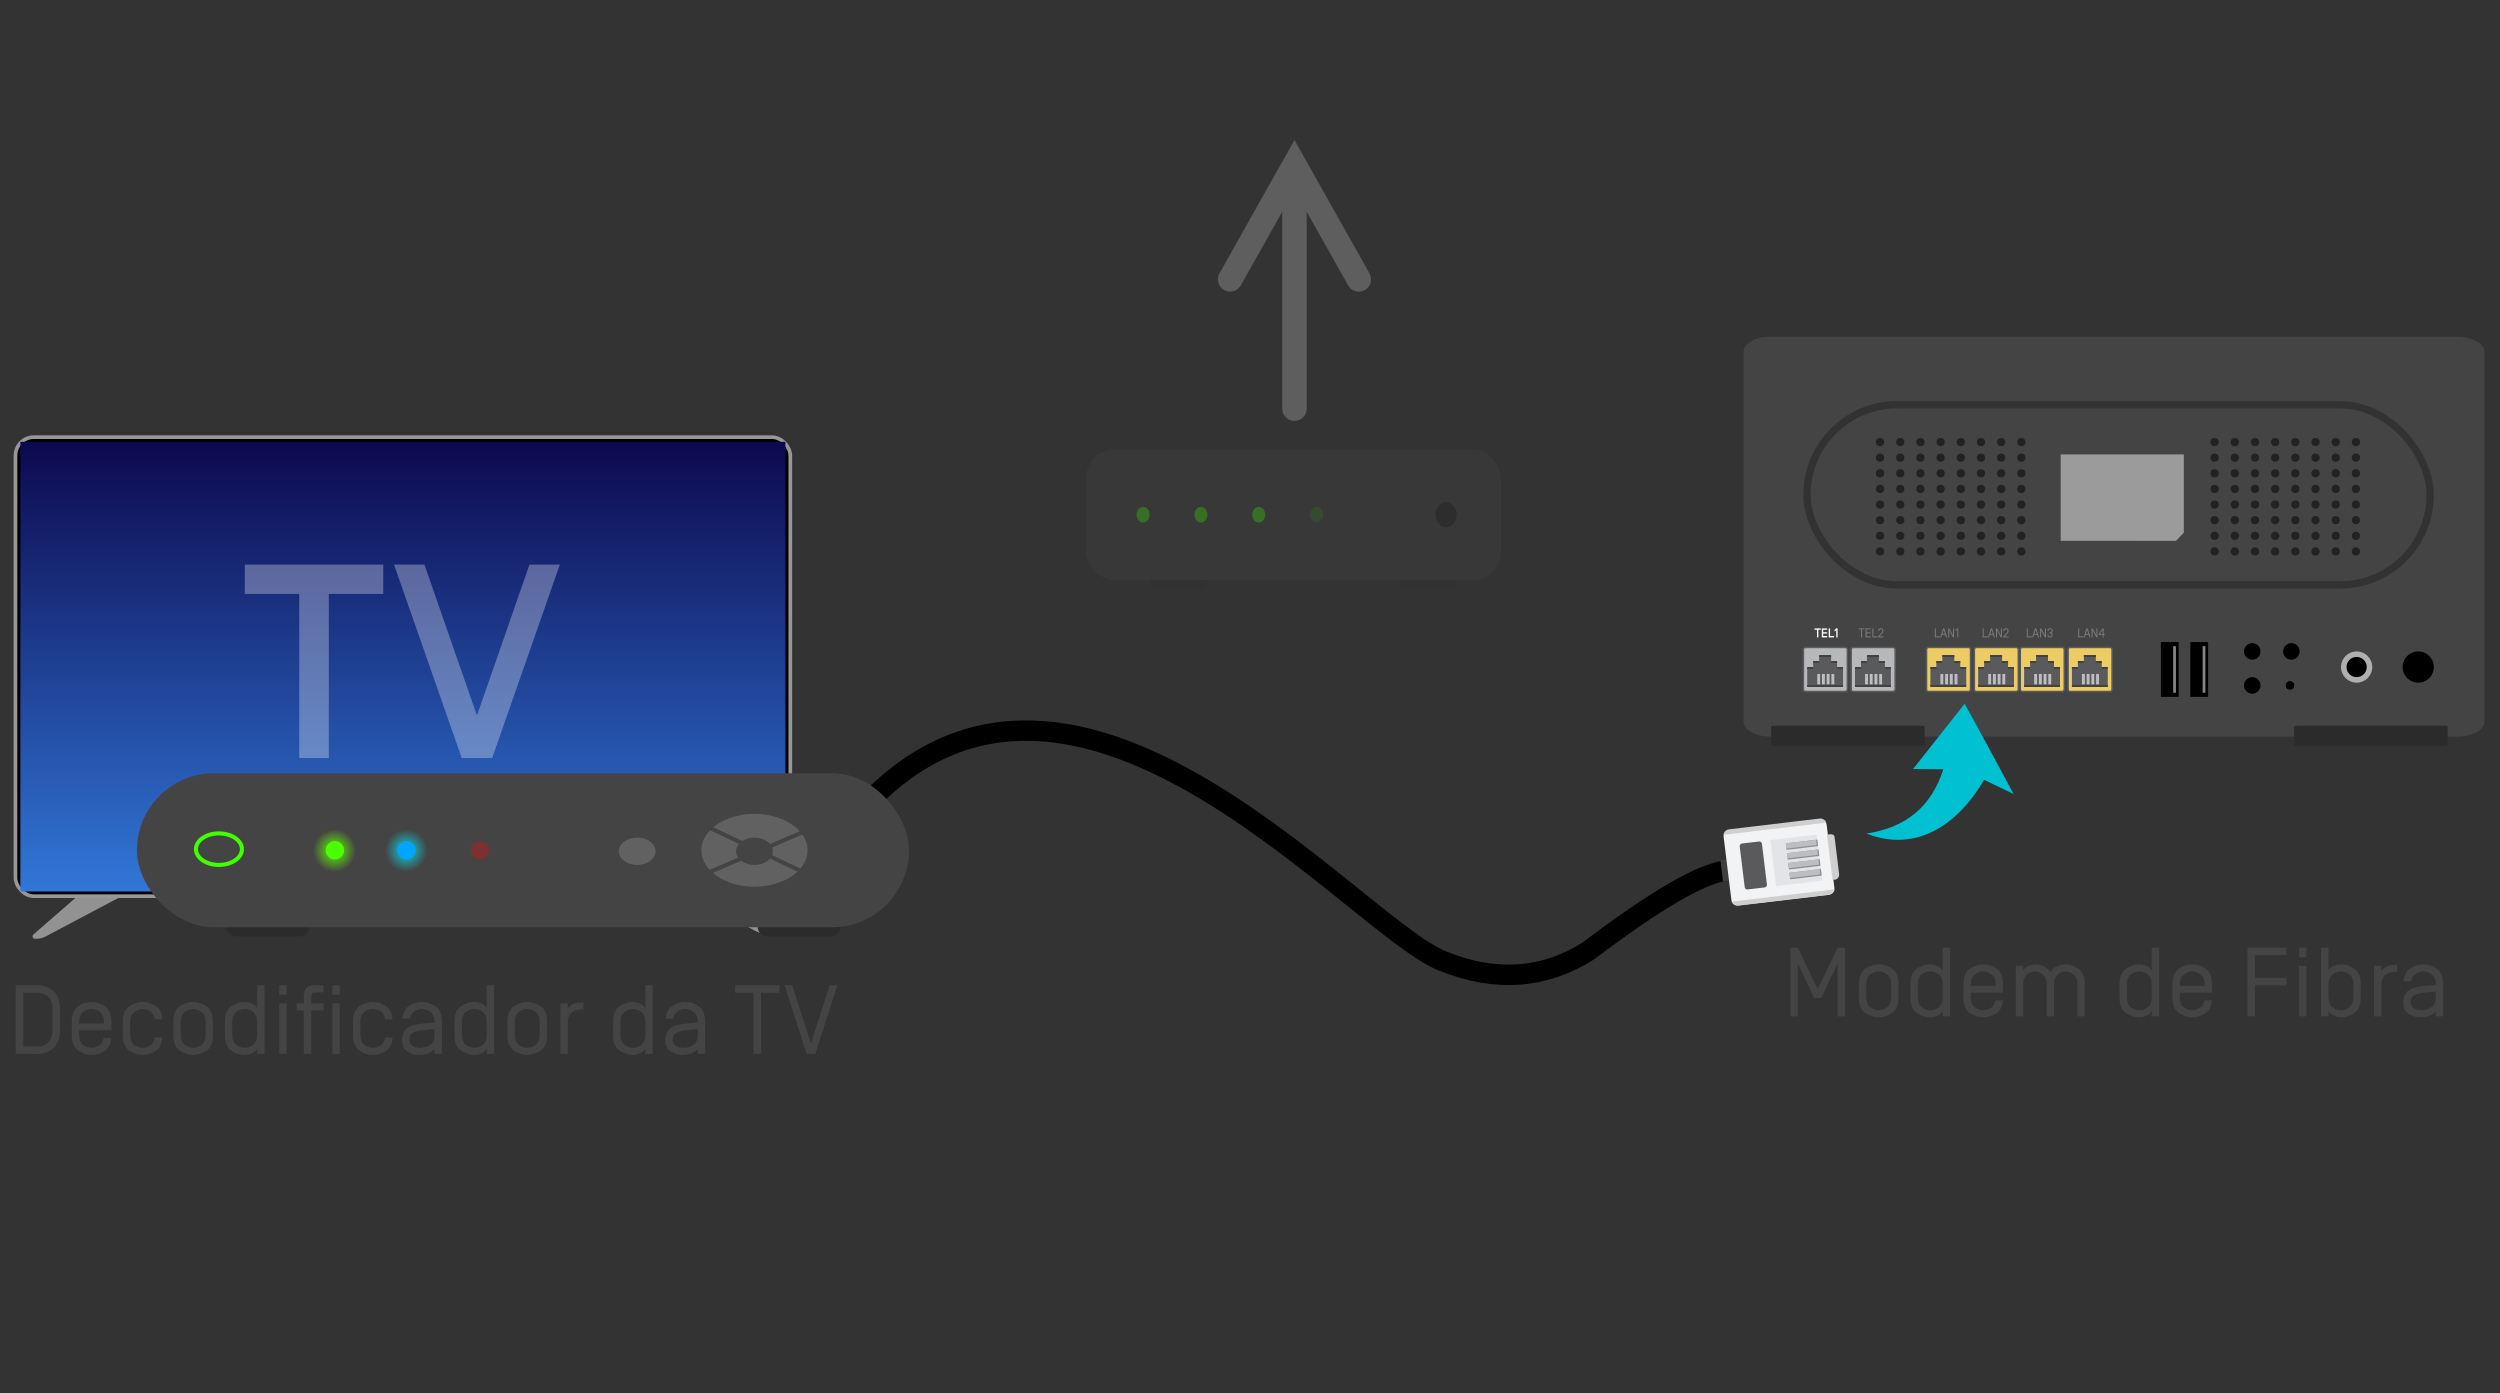 <?xml version="1.0" encoding="UTF-8"?>
<svg width="612px" height="341px" viewBox="0 0 612 341" version="1.1" xmlns="http://www.w3.org/2000/svg" xmlns:xlink="http://www.w3.org/1999/xlink">
    <rect x="0" y="0" width="612" height="341" fill="#333333" stroke="none"/>
    <title>microfiltro-00 copy 4</title>
    <defs>
        <linearGradient x1="50%" y1="0%" x2="50%" y2="100%" id="linearGradient-1">
            <stop stop-color="#0D094F" offset="0%"></stop>
            <stop stop-color="#3177D7" offset="100%"></stop>
        </linearGradient>
        <radialGradient cx="50%" cy="50%" fx="50%" fy="50%" r="47.491%" id="radialGradient-2">
            <stop stop-color="#40FF00" offset="0%"></stop>
            <stop stop-color="#76FF00" stop-opacity="0" offset="100%"></stop>
        </radialGradient>
        <radialGradient cx="49.969%" cy="49.888%" fx="49.969%" fy="49.888%" r="47.374%" id="radialGradient-3">
            <stop stop-color="#00FDFF" offset="0%"></stop>
            <stop stop-color="#00ECFF" stop-opacity="0" offset="100%"></stop>
        </radialGradient>
    </defs>
    <g id="Page-1" stroke="none" stroke-width="1" fill="none" fill-rule="evenodd">
        <g id="Group-4-Copy" transform="translate(2.62, 41.442)">
            <g id="Group-2">
                <g id="Group-3" transform="translate(325.349, 168.427) rotate(-263) translate(-325.349, -168.427) translate(300.849, 45.427)">
                    <g transform="translate(0.5, 0.825)">
                        <path d="M15.6,27.544 C16.952,33.602 24.84,44.056 39.267,58.906 C47.448,68.818 49.742,80.531 46.151,94.045 C39.836,117.807 -41.008,201.178 33.527,244.158" id="Path-2" stroke="#000000" stroke-width="5"></path>
                        <path d="M13.345,29.603 C12.616,26.576 11.845,23.869 11.366,22.327 C10.929,20.922 11.704,19.425 13.098,18.984 C14.496,18.54 15.977,19.325 16.415,20.73 C16.502,21.011 17.495,24.225 18.483,28.322 L13.345,29.603 Z" id="Fill-35" fill="#3E3F41"></path>
                        <path d="M7.614,29.499 L22.694,25.739 C23.501,25.537 23.998,24.707 23.798,23.894 L18.476,2.197 C18.277,1.384 17.453,0.883 16.646,1.084 L1.567,4.844 C0.76,5.045 0.263,5.876 0.462,6.689 L5.784,28.385 C5.984,29.199 6.807,29.7 7.614,29.499" id="Fill-36" fill="#F2F3F5"></path>
                        <path d="M17.032,1.008 C17.63,0.975 18.351,1.447 18.532,2.183 L23.854,23.88 C24.034,24.616 23.615,25.372 23.071,25.624 L17.032,1.008 Z" id="Fill-37" fill="#CFCFCF"></path>
                        <path d="M7.091,29.609 C6.493,29.641 5.772,29.17 5.591,28.433 L0.269,6.737 C0.089,6 0.508,5.245 1.052,4.993 L7.091,29.609 Z" id="Fill-38" fill="#CFCFCF"></path>
                        <path d="M3.952,4.468 L3.795,3.831 C3.648,3.232 3.733,2.691 4.326,2.543 L13.171,0.337 C13.765,0.189 14.492,0.528 14.639,1.126 L14.795,1.764 L3.952,4.468 Z" id="Fill-39" fill="#CFCFCF"></path>
                        <polygon id="Fill-40" fill="#E3E4E7" points="6.971 18.06 17.975 15.316 15.253 4.222 4.25 6.966"></polygon>
                        <polygon id="Fill-41" fill="#8D8F90" points="14.347 12.46 15.906 12.071 14.053 4.521 12.495 4.91"></polygon>
                        <polygon id="Fill-42" fill="#BDBEC2" points="14.347 12.46 15.6 12.148 13.824 4.906 12.57 5.218"></polygon>
                        <polygon id="Fill-43" fill="#8D8F90" points="11.998 13.046 13.557 12.657 11.705 5.106 10.146 5.495"></polygon>
                        <polygon id="Fill-44" fill="#BDBEC2" points="11.998 13.046 13.252 12.733 11.475 5.491 10.222 5.804"></polygon>
                        <polygon id="Fill-45" fill="#8D8F90" points="9.65 13.631 11.209 13.243 9.356 5.692 7.798 6.081"></polygon>
                        <polygon id="Fill-46" fill="#BDBEC2" points="9.65 13.631 10.903 13.319 9.127 6.077 7.873 6.389"></polygon>
                        <polygon id="Fill-47" fill="#8D8F90" points="7.301 14.217 8.86 13.828 7.008 6.278 5.449 6.667"></polygon>
                        <polygon id="Fill-48" fill="#BDBEC2" points="7.301 14.217 8.555 13.905 6.778 6.662 5.525 6.975"></polygon>
                        <path d="M9.412,25.322 L19.188,22.884 C19.521,22.801 19.726,22.458 19.644,22.123 L18.639,18.023 C18.557,17.687 18.216,17.48 17.883,17.563 L8.106,20.001 C7.773,20.084 7.568,20.427 7.65,20.763 L8.656,24.862 C8.738,25.198 9.078,25.405 9.412,25.322" id="Fill-49" fill="#5A5A5C"></path>
                    </g>
                </g>
                <g id="Group-42" transform="translate(0.207, 64.558)">
                    <g id="Group-Copy" transform="translate(0.514, 0.566)">
                        <path d="M17.26,103.475 L20.473,100.973 C21.44,100.219 22.835,100.393 23.589,101.36 C24,101.889 24.151,102.575 23.999,103.228 L17.835,129.713 C17.672,130.413 17.344,131.064 16.878,131.611 L16.556,131.989 C16.346,132.235 15.976,132.265 15.73,132.055 C15.6,131.944 15.524,131.781 15.524,131.609 L15.524,107.025 C15.524,105.637 16.165,104.327 17.26,103.475 Z" id="Rectangle-Copy-2" fill="#929292" transform="translate(20.473, 115.16) rotate(49) translate(-20.473, -115.16) "></path>
                        <path d="M165.628,102.078 L168.841,99.576 C169.809,98.822 171.204,98.996 171.957,99.964 C172.369,100.492 172.52,101.178 172.368,101.831 L166.204,128.316 C166.041,129.016 165.713,129.667 165.246,130.214 L164.924,130.592 C164.715,130.838 164.345,130.868 164.099,130.658 C163.968,130.547 163.893,130.384 163.893,130.212 L163.893,105.628 C163.893,104.24 164.533,102.93 165.628,102.078 Z" id="Rectangle-Copy-3" fill="#929292" transform="translate(168.841, 113.763) scale(-1, 1) rotate(49) translate(-168.841, -113.763) "></path>
                        <rect id="Rectangle" stroke="#979797" stroke-width="0.9" fill="#000000" x="0.45" y="0.45" width="189.678" height="112.365" rx="4.5"></rect>
                        <rect id="Rectangle-Copy" fill="url(#linearGradient-1)" x="1.649" y="1.591" width="187.28" height="110.083"></rect>
                    </g>
                    <path d="M90.995,39.392 L77.667,39.392 L77.667,79.58 L70.428,79.58 L70.428,39.392 L57.1,39.392 L57.1,32.221 L90.995,32.221 L90.995,39.392 Z M117.652,79.58 L110.209,79.58 L93.634,32.221 L101.076,32.221 L113.93,69.161 L126.785,32.221 L134.227,32.221 L117.652,79.58 Z" id="TV" fill="#FFFFFF" fill-rule="nonzero" opacity="0.3"></path>
                </g>
                <g id="Group" transform="translate(30.907, 147.854)">
                    <rect id="Rectangle-Copy-5" fill="#2B2B2B" x="151.96" y="35.452" width="20.2" height="4.5" rx="2.25"></rect>
                    <rect id="Rectangle-Copy-6" fill="#2B2B2B" x="21.96" y="35.452" width="20.2" height="4.5" rx="2.25"></rect>
                    <rect id="Rectangle" fill="#444444" x="0" y="0" width="189" height="37.702" rx="18.851"></rect>
                    <ellipse id="Oval" fill="#D8D8D8" opacity="0.2" cx="151.16" cy="18.851" rx="13" ry="8.911"></ellipse>
                    <line x1="137.8" y1="12.203" x2="167.3" y2="26.203" id="Line" stroke="#444444" stroke-linecap="square"></line>
                    <line x1="137.8" y1="25.203" x2="165.8" y2="13.203" id="Line-Copy" stroke="#444444" stroke-linecap="square"></line>
                    <ellipse id="Oval-Copy-5" fill="#D8D8D8" opacity="0.2" cx="122.46" cy="19.09" rx="4.5" ry="3.35"></ellipse>
                    <ellipse id="Oval-Copy-10" fill="#444444" cx="151.16" cy="19.09" rx="4.5" ry="3.35"></ellipse>
                    <ellipse id="Oval-Copy" stroke="#40FF00" fill="#444444" cx="20.071" cy="18.581" rx="5.63" ry="3.859"></ellipse>
                    <circle id="Oval-Copy-2" fill="#40FF00" cx="48.451" cy="18.851" r="2.25"></circle>
                    <circle id="Oval-Copy-11" fill="url(#radialGradient-2)" cx="48.365" cy="18.937" r="5.503"></circle>
                    <circle id="Oval-Copy-12" fill="url(#radialGradient-3)" opacity="0.8" cx="65.951" cy="18.937" r="5.503"></circle>
                    <circle id="Oval-Copy-3" fill="#00A5FF" cx="65.951" cy="18.851" r="2.25"></circle>
                    <circle id="Oval-Copy-4" fill="#FF0000" opacity="0.3" cx="83.951" cy="18.851" r="2.25"></circle>
                </g>
                <g id="Group-Copy-3" opacity="0.3" transform="translate(263.267, 68.556)">
                    <g id="Group-Copy-2">
                        <rect id="Rectangle-Copy-5" fill="#2B2B2B" x="76.406" y="30.108" width="14.296" height="3.822" rx="1.911"></rect>
                        <rect id="Rectangle-Copy-6" fill="#2B2B2B" x="15.542" y="30.108" width="14.296" height="3.822" rx="1.911"></rect>
                        <rect id="Rectangle" fill="#444444" x="0" y="0" width="101.558" height="32.019" rx="7"></rect>
                        <ellipse id="Oval-Copy-2" fill="#40FF00" cx="13.949" cy="16.009" rx="1.592" ry="1.911"></ellipse>
                        <ellipse id="Oval-Copy-6" fill="#40FF00" cx="28.104" cy="16.009" rx="1.592" ry="1.911"></ellipse>
                        <ellipse id="Oval-Copy-7" fill="#40FF00" cx="42.258" cy="16.009" rx="1.592" ry="1.911"></ellipse>
                        <ellipse id="Oval-Copy-8" fill="#40FF00" opacity="0.3" cx="56.412" cy="16.009" rx="1.592" ry="1.911"></ellipse>
                        <ellipse id="Oval-Copy-9" fill="#000000" opacity="0.544" cx="88.115" cy="16.009" rx="2.587" ry="3.104"></ellipse>
                    </g>
                </g>
                <path d="M6.644,216.558 C8.244,216.558 9.548,216.05 10.556,215.034 C11.564,214.018 12.068,212.63 12.068,210.87 L12.068,205.446 C12.068,203.686 11.564,202.298 10.556,201.282 C9.548,200.266 8.244,199.758 6.644,199.758 L1.22,199.758 L1.22,216.558 L6.644,216.558 Z M6.644,214.734 L3.068,214.734 L3.068,201.582 L6.644,201.582 C7.636,201.598 8.48,201.93 9.176,202.578 C9.872,203.226 10.22,204.182 10.22,205.446 L10.22,210.87 C10.22,212.134 9.872,213.094 9.176,213.75 C8.48,214.406 7.636,214.734 6.644,214.734 Z M19.796,216.798 C20.868,216.798 21.9,216.494 22.892,215.886 C23.884,215.278 24.46,214.206 24.62,212.67 L22.772,212.67 C22.628,213.47 22.272,214.07 21.704,214.47 C21.136,214.87 20.5,215.07 19.796,215.07 C18.996,215.07 18.288,214.81 17.672,214.29 C17.056,213.77 16.748,212.998 16.748,211.974 L16.748,210.774 L24.644,210.774 L24.644,208.686 C24.644,206.878 24.124,205.618 23.084,204.906 C22.044,204.194 20.948,203.838 19.796,203.838 C18.644,203.838 17.548,204.194 16.508,204.906 C15.468,205.618 14.948,206.878 14.948,208.686 L14.948,211.95 C14.948,213.758 15.468,215.018 16.508,215.73 C17.548,216.442 18.644,216.798 19.796,216.798 Z M22.844,209.118 L16.748,209.118 L16.748,208.662 C16.748,207.638 17.056,206.866 17.672,206.346 C18.288,205.826 18.996,205.566 19.796,205.566 C20.596,205.566 21.304,205.826 21.92,206.346 C22.536,206.866 22.844,207.638 22.844,208.662 L22.844,209.118 Z M32.3,216.798 C33.388,216.798 34.432,216.486 35.432,215.862 C36.432,215.238 36.996,214.134 37.124,212.55 L35.3,212.55 C35.188,213.382 34.84,214.01 34.256,214.434 C33.672,214.858 33.02,215.07 32.3,215.07 C31.5,215.07 30.792,214.81 30.176,214.29 C29.56,213.77 29.252,212.998 29.252,211.974 L29.252,208.662 C29.252,207.638 29.56,206.866 30.176,206.346 C30.792,205.826 31.5,205.566 32.3,205.566 C33.02,205.566 33.672,205.778 34.256,206.202 C34.84,206.626 35.188,207.254 35.3,208.086 L37.124,208.086 C36.996,206.502 36.432,205.398 35.432,204.774 C34.432,204.15 33.388,203.838 32.3,203.838 C31.148,203.838 30.052,204.194 29.012,204.906 C27.972,205.618 27.452,206.878 27.452,208.686 L27.452,211.95 C27.452,213.774 27.972,215.038 29.012,215.742 C30.052,216.446 31.148,216.798 32.3,216.798 Z M44.66,216.798 C45.812,216.798 46.908,216.442 47.948,215.73 C48.988,215.018 49.508,213.758 49.508,211.95 L49.508,208.686 C49.508,206.878 48.988,205.618 47.948,204.906 C46.908,204.194 45.812,203.838 44.66,203.838 C43.508,203.838 42.412,204.194 41.372,204.906 C40.332,205.618 39.812,206.878 39.812,208.686 L39.812,211.95 C39.812,213.758 40.332,215.018 41.372,215.73 C42.412,216.442 43.508,216.798 44.66,216.798 Z M44.66,215.07 C43.86,215.07 43.152,214.81 42.536,214.29 C41.92,213.77 41.612,212.998 41.612,211.974 L41.612,208.662 C41.612,207.638 41.92,206.866 42.536,206.346 C43.152,205.826 43.86,205.566 44.66,205.566 C45.46,205.566 46.168,205.826 46.784,206.346 C47.4,206.866 47.708,207.638 47.708,208.662 L47.708,211.974 C47.708,212.998 47.4,213.77 46.784,214.29 C46.168,214.81 45.46,215.07 44.66,215.07 Z M57.284,216.798 C57.844,216.798 58.416,216.67 59,216.414 C59.584,216.158 60.028,215.782 60.332,215.286 L60.332,215.286 L60.332,216.558 L62.132,216.558 L62.132,199.758 L60.332,199.758 L60.332,205.35 C60.028,204.854 59.584,204.478 59,204.222 C58.416,203.966 57.844,203.838 57.284,203.838 C56.132,203.838 55.036,204.194 53.996,204.906 C52.956,205.618 52.436,206.878 52.436,208.686 L52.436,208.686 L52.436,211.95 C52.436,213.758 52.956,215.018 53.996,215.73 C55.036,216.442 56.132,216.798 57.284,216.798 Z M57.284,215.07 C56.484,215.07 55.776,214.81 55.16,214.29 C54.544,213.77 54.236,212.998 54.236,211.974 L54.236,211.974 L54.236,208.662 C54.236,207.638 54.544,206.866 55.16,206.346 C55.776,205.826 56.484,205.566 57.284,205.566 C58.084,205.566 58.792,205.826 59.408,206.346 C60.024,206.866 60.332,207.638 60.332,208.662 L60.332,208.662 L60.332,211.974 C60.332,212.998 60.024,213.77 59.408,214.29 C58.792,214.81 58.084,215.07 57.284,215.07 Z M67.532,202.086 L67.532,199.758 L65.732,199.758 L65.732,202.086 L67.532,202.086 Z M67.532,216.558 L67.532,204.174 L65.732,204.174 L65.732,216.558 L67.532,216.558 Z M73.556,216.558 L73.556,205.902 L76.604,205.902 L76.604,204.174 L73.556,204.174 L73.556,202.566 C73.556,202.166 73.64,201.886 73.808,201.726 C73.976,201.566 74.276,201.486 74.708,201.486 L76.604,201.486 L76.604,199.758 L74.708,199.758 C73.556,199.758 72.776,199.986 72.368,200.442 C71.96,200.898 71.756,201.654 71.756,202.71 L71.756,204.174 L70.004,204.174 L70.004,205.902 L71.756,205.902 L71.756,216.558 L73.556,216.558 Z M80.54,202.086 L80.54,199.758 L78.74,199.758 L78.74,202.086 L80.54,202.086 Z M80.54,216.558 L80.54,204.174 L78.74,204.174 L78.74,216.558 L80.54,216.558 Z M88.652,216.798 C89.74,216.798 90.784,216.486 91.784,215.862 C92.784,215.238 93.348,214.134 93.476,212.55 L91.652,212.55 C91.54,213.382 91.192,214.01 90.608,214.434 C90.024,214.858 89.372,215.07 88.652,215.07 C87.852,215.07 87.144,214.81 86.528,214.29 C85.912,213.77 85.604,212.998 85.604,211.974 L85.604,208.662 C85.604,207.638 85.912,206.866 86.528,206.346 C87.144,205.826 87.852,205.566 88.652,205.566 C89.372,205.566 90.024,205.778 90.608,206.202 C91.192,206.626 91.54,207.254 91.652,208.086 L93.476,208.086 C93.348,206.502 92.784,205.398 91.784,204.774 C90.784,204.15 89.74,203.838 88.652,203.838 C87.5,203.838 86.404,204.194 85.364,204.906 C84.324,205.618 83.804,206.878 83.804,208.686 L83.804,211.95 C83.804,213.774 84.324,215.038 85.364,215.742 C86.404,216.446 87.5,216.798 88.652,216.798 Z M99.884,216.798 C100.716,216.798 101.468,216.674 102.14,216.426 C102.812,216.178 103.348,215.798 103.748,215.286 L103.748,216.558 L105.548,216.558 L105.548,208.686 C105.548,206.878 105.028,205.618 103.988,204.906 C102.948,204.194 101.852,203.838 100.7,203.838 C99.628,203.838 98.596,204.142 97.604,204.75 C96.612,205.358 96.036,206.43 95.876,207.966 L97.724,207.966 C97.868,207.166 98.224,206.566 98.792,206.166 C99.36,205.766 99.996,205.566 100.7,205.566 C101.5,205.566 102.208,205.826 102.824,206.346 C103.44,206.866 103.748,207.638 103.748,208.662 L103.748,208.878 C102.708,208.942 101.744,209.022 100.856,209.118 C99.968,209.214 99.172,209.366 98.468,209.574 C97.396,209.878 96.68,210.39 96.32,211.11 C95.96,211.83 95.78,212.502 95.78,213.126 C95.78,214.39 96.2,215.318 97.04,215.91 C97.88,216.502 98.828,216.798 99.884,216.798 Z M100.268,215.07 C99.356,215.07 98.68,214.878 98.24,214.494 C97.8,214.11 97.58,213.638 97.58,213.078 C97.58,212.726 97.648,212.406 97.784,212.118 C97.92,211.83 98.212,211.558 98.66,211.302 C99.076,211.078 99.692,210.91 100.508,210.798 C101.324,210.686 102.404,210.582 103.748,210.486 L103.748,212.094 C103.748,213.054 103.408,213.79 102.728,214.302 C102.048,214.814 101.228,215.07 100.268,215.07 Z M113.492,216.798 C114.052,216.798 114.624,216.67 115.208,216.414 C115.792,216.158 116.236,215.782 116.54,215.286 L116.54,215.286 L116.54,216.558 L118.34,216.558 L118.34,199.758 L116.54,199.758 L116.54,205.35 C116.236,204.854 115.792,204.478 115.208,204.222 C114.624,203.966 114.052,203.838 113.492,203.838 C112.34,203.838 111.244,204.194 110.204,204.906 C109.164,205.618 108.644,206.878 108.644,208.686 L108.644,208.686 L108.644,211.95 C108.644,213.758 109.164,215.018 110.204,215.73 C111.244,216.442 112.34,216.798 113.492,216.798 Z M113.492,215.07 C112.692,215.07 111.984,214.81 111.368,214.29 C110.752,213.77 110.444,212.998 110.444,211.974 L110.444,211.974 L110.444,208.662 C110.444,207.638 110.752,206.866 111.368,206.346 C111.984,205.826 112.692,205.566 113.492,205.566 C114.292,205.566 115,205.826 115.616,206.346 C116.232,206.866 116.54,207.638 116.54,208.662 L116.54,208.662 L116.54,211.974 C116.54,212.998 116.232,213.77 115.616,214.29 C115,214.81 114.292,215.07 113.492,215.07 Z M126.452,216.798 C127.604,216.798 128.7,216.442 129.74,215.73 C130.78,215.018 131.3,213.758 131.3,211.95 L131.3,208.686 C131.3,206.878 130.78,205.618 129.74,204.906 C128.7,204.194 127.604,203.838 126.452,203.838 C125.3,203.838 124.204,204.194 123.164,204.906 C122.124,205.618 121.604,206.878 121.604,208.686 L121.604,211.95 C121.604,213.758 122.124,215.018 123.164,215.73 C124.204,216.442 125.3,216.798 126.452,216.798 Z M126.452,215.07 C125.652,215.07 124.944,214.81 124.328,214.29 C123.712,213.77 123.404,212.998 123.404,211.974 L123.404,208.662 C123.404,207.638 123.712,206.866 124.328,206.346 C124.944,205.826 125.652,205.566 126.452,205.566 C127.252,205.566 127.96,205.826 128.576,206.346 C129.192,206.866 129.5,207.638 129.5,208.662 L129.5,211.974 C129.5,212.998 129.192,213.77 128.576,214.29 C127.96,214.81 127.252,215.07 126.452,215.07 Z M136.364,216.558 L136.364,208.782 C136.364,207.758 136.672,206.986 137.288,206.466 C137.904,205.946 138.612,205.686 139.412,205.686 L140.204,205.686 L140.204,203.958 L139.412,203.958 C138.852,203.958 138.28,204.086 137.696,204.342 C137.112,204.598 136.668,204.974 136.364,205.47 L136.364,204.174 L134.564,204.174 L134.564,216.558 L136.364,216.558 Z M152.324,216.798 C152.884,216.798 153.456,216.67 154.04,216.414 C154.624,216.158 155.068,215.782 155.372,215.286 L155.372,215.286 L155.372,216.558 L157.172,216.558 L157.172,199.758 L155.372,199.758 L155.372,205.35 C155.068,204.854 154.624,204.478 154.04,204.222 C153.456,203.966 152.884,203.838 152.324,203.838 C151.172,203.838 150.076,204.194 149.036,204.906 C147.996,205.618 147.476,206.878 147.476,208.686 L147.476,208.686 L147.476,211.95 C147.476,213.758 147.996,215.018 149.036,215.73 C150.076,216.442 151.172,216.798 152.324,216.798 Z M152.324,215.07 C151.524,215.07 150.816,214.81 150.2,214.29 C149.584,213.77 149.276,212.998 149.276,211.974 L149.276,211.974 L149.276,208.662 C149.276,207.638 149.584,206.866 150.2,206.346 C150.816,205.826 151.524,205.566 152.324,205.566 C153.124,205.566 153.832,205.826 154.448,206.346 C155.064,206.866 155.372,207.638 155.372,208.662 L155.372,208.662 L155.372,211.974 C155.372,212.998 155.064,213.77 154.448,214.29 C153.832,214.81 153.124,215.07 152.324,215.07 Z M164.324,216.798 C165.156,216.798 165.908,216.674 166.58,216.426 C167.252,216.178 167.788,215.798 168.188,215.286 L168.188,216.558 L169.988,216.558 L169.988,208.686 C169.988,206.878 169.468,205.618 168.428,204.906 C167.388,204.194 166.292,203.838 165.14,203.838 C164.068,203.838 163.036,204.142 162.044,204.75 C161.052,205.358 160.476,206.43 160.316,207.966 L162.164,207.966 C162.308,207.166 162.664,206.566 163.232,206.166 C163.8,205.766 164.436,205.566 165.14,205.566 C165.94,205.566 166.648,205.826 167.264,206.346 C167.88,206.866 168.188,207.638 168.188,208.662 L168.188,208.878 C167.148,208.942 166.184,209.022 165.296,209.118 C164.408,209.214 163.612,209.366 162.908,209.574 C161.836,209.878 161.12,210.39 160.76,211.11 C160.4,211.83 160.22,212.502 160.22,213.126 C160.22,214.39 160.64,215.318 161.48,215.91 C162.32,216.502 163.268,216.798 164.324,216.798 Z M164.708,215.07 C163.796,215.07 163.12,214.878 162.68,214.494 C162.24,214.11 162.02,213.638 162.02,213.078 C162.02,212.726 162.088,212.406 162.224,212.118 C162.36,211.83 162.652,211.558 163.1,211.302 C163.516,211.078 164.132,210.91 164.948,210.798 C165.764,210.686 166.844,210.582 168.188,210.486 L168.188,212.094 C168.188,213.054 167.848,213.79 167.168,214.302 C166.488,214.814 165.668,215.07 164.708,215.07 Z M183.692,216.558 L183.692,201.582 L188.18,201.582 L188.18,199.758 L177.356,199.758 L177.356,201.582 L181.844,201.582 L181.844,216.558 L183.692,216.558 Z M196.964,216.558 L202.364,199.758 L200.492,199.758 L195.908,213.99 L191.324,199.758 L189.452,199.758 L194.852,216.558 L196.964,216.558 Z" id="DecodificadordaTV" fill="#444444" fill-rule="nonzero"></path>
                <path d="M437.486,207.354 L437.486,194.442 L441.494,202.842 L443.222,202.842 L447.23,194.442 L447.23,207.354 L449.054,207.354 L449.054,190.554 L447.206,190.554 L442.358,200.73 L437.51,190.554 L435.662,190.554 L435.662,207.354 L437.486,207.354 Z M457.286,207.594 C458.438,207.594 459.534,207.238 460.574,206.526 C461.614,205.814 462.134,204.554 462.134,202.746 L462.134,199.482 C462.134,197.674 461.614,196.414 460.574,195.702 C459.534,194.99 458.438,194.634 457.286,194.634 C456.134,194.634 455.038,194.99 453.998,195.702 C452.958,196.414 452.438,197.674 452.438,199.482 L452.438,202.746 C452.438,204.554 452.958,205.814 453.998,206.526 C455.038,207.238 456.134,207.594 457.286,207.594 Z M457.286,205.866 C456.486,205.866 455.778,205.606 455.162,205.086 C454.546,204.566 454.238,203.794 454.238,202.77 L454.238,199.458 C454.238,198.434 454.546,197.662 455.162,197.142 C455.778,196.622 456.486,196.362 457.286,196.362 C458.086,196.362 458.794,196.622 459.41,197.142 C460.026,197.662 460.334,198.434 460.334,199.458 L460.334,202.77 C460.334,203.794 460.026,204.566 459.41,205.086 C458.794,205.606 458.086,205.866 457.286,205.866 Z M469.91,207.594 C470.47,207.594 471.042,207.466 471.626,207.21 C472.21,206.954 472.654,206.578 472.958,206.082 L472.958,206.082 L472.958,207.354 L474.758,207.354 L474.758,190.554 L472.958,190.554 L472.958,196.146 C472.654,195.65 472.21,195.274 471.626,195.018 C471.042,194.762 470.47,194.634 469.91,194.634 C468.758,194.634 467.662,194.99 466.622,195.702 C465.582,196.414 465.062,197.674 465.062,199.482 L465.062,199.482 L465.062,202.746 C465.062,204.554 465.582,205.814 466.622,206.526 C467.662,207.238 468.758,207.594 469.91,207.594 Z M469.91,205.866 C469.11,205.866 468.402,205.606 467.786,205.086 C467.17,204.566 466.862,203.794 466.862,202.77 L466.862,202.77 L466.862,199.458 C466.862,198.434 467.17,197.662 467.786,197.142 C468.402,196.622 469.11,196.362 469.91,196.362 C470.71,196.362 471.418,196.622 472.034,197.142 C472.65,197.662 472.958,198.434 472.958,199.458 L472.958,199.458 L472.958,202.77 C472.958,203.794 472.65,204.566 472.034,205.086 C471.418,205.606 470.71,205.866 469.91,205.866 Z M482.87,207.594 C483.942,207.594 484.974,207.29 485.966,206.682 C486.958,206.074 487.534,205.002 487.694,203.466 L485.846,203.466 C485.702,204.266 485.346,204.866 484.778,205.266 C484.21,205.666 483.574,205.866 482.87,205.866 C482.07,205.866 481.362,205.606 480.746,205.086 C480.13,204.566 479.822,203.794 479.822,202.77 L479.822,201.57 L487.718,201.57 L487.718,199.482 C487.718,197.674 487.198,196.414 486.158,195.702 C485.118,194.99 484.022,194.634 482.87,194.634 C481.718,194.634 480.622,194.99 479.582,195.702 C478.542,196.414 478.022,197.674 478.022,199.482 L478.022,202.746 C478.022,204.554 478.542,205.814 479.582,206.526 C480.622,207.238 481.718,207.594 482.87,207.594 Z M485.918,199.914 L479.822,199.914 L479.822,199.458 C479.822,198.434 480.13,197.662 480.746,197.142 C481.362,196.622 482.07,196.362 482.87,196.362 C483.67,196.362 484.378,196.622 484.994,197.142 C485.61,197.662 485.918,198.434 485.918,199.458 L485.918,199.914 Z M492.662,207.354 L492.662,199.458 C492.662,198.466 492.958,197.702 493.55,197.166 C494.142,196.63 494.806,196.362 495.542,196.362 C496.246,196.362 496.898,196.626 497.498,197.154 C498.098,197.682 498.398,198.402 498.398,199.314 L498.398,207.354 L500.198,207.354 L500.198,199.458 C500.198,198.466 500.494,197.702 501.086,197.166 C501.678,196.63 502.342,196.362 503.078,196.362 C503.782,196.362 504.434,196.626 505.034,197.154 C505.634,197.682 505.934,198.402 505.934,199.314 L505.934,207.354 L507.734,207.354 L507.734,199.482 C507.734,197.738 507.23,196.494 506.222,195.75 C505.214,195.006 504.158,194.634 503.054,194.634 C502.366,194.634 501.67,194.786 500.966,195.09 C500.262,195.394 499.702,195.89 499.286,196.578 C498.87,195.89 498.314,195.394 497.618,195.09 C496.922,194.786 496.23,194.634 495.542,194.634 C495.094,194.634 494.578,194.762 493.994,195.018 C493.41,195.274 492.966,195.65 492.662,196.146 L492.662,194.97 L490.862,194.97 L490.862,207.354 L492.662,207.354 Z M521.078,207.594 C521.638,207.594 522.21,207.466 522.794,207.21 C523.378,206.954 523.822,206.578 524.126,206.082 L524.126,206.082 L524.126,207.354 L525.926,207.354 L525.926,190.554 L524.126,190.554 L524.126,196.146 C523.822,195.65 523.378,195.274 522.794,195.018 C522.21,194.762 521.638,194.634 521.078,194.634 C519.926,194.634 518.83,194.99 517.79,195.702 C516.75,196.414 516.23,197.674 516.23,199.482 L516.23,199.482 L516.23,202.746 C516.23,204.554 516.75,205.814 517.79,206.526 C518.83,207.238 519.926,207.594 521.078,207.594 Z M521.078,205.866 C520.278,205.866 519.57,205.606 518.954,205.086 C518.338,204.566 518.03,203.794 518.03,202.77 L518.03,202.77 L518.03,199.458 C518.03,198.434 518.338,197.662 518.954,197.142 C519.57,196.622 520.278,196.362 521.078,196.362 C521.878,196.362 522.586,196.622 523.202,197.142 C523.818,197.662 524.126,198.434 524.126,199.458 L524.126,199.458 L524.126,202.77 C524.126,203.794 523.818,204.566 523.202,205.086 C522.586,205.606 521.878,205.866 521.078,205.866 Z M534.038,207.594 C535.11,207.594 536.142,207.29 537.134,206.682 C538.126,206.074 538.702,205.002 538.862,203.466 L537.014,203.466 C536.87,204.266 536.514,204.866 535.946,205.266 C535.378,205.666 534.742,205.866 534.038,205.866 C533.238,205.866 532.53,205.606 531.914,205.086 C531.298,204.566 530.99,203.794 530.99,202.77 L530.99,201.57 L538.886,201.57 L538.886,199.482 C538.886,197.674 538.366,196.414 537.326,195.702 C536.286,194.99 535.19,194.634 534.038,194.634 C532.886,194.634 531.79,194.99 530.75,195.702 C529.71,196.414 529.19,197.674 529.19,199.482 L529.19,202.746 C529.19,204.554 529.71,205.814 530.75,206.526 C531.79,207.238 532.886,207.594 534.038,207.594 Z M537.086,199.914 L530.99,199.914 L530.99,199.458 C530.99,198.434 531.298,197.662 531.914,197.142 C532.53,196.622 533.238,196.362 534.038,196.362 C534.838,196.362 535.546,196.622 536.162,197.142 C536.778,197.662 537.086,198.434 537.086,199.458 L537.086,199.914 Z M549.398,207.354 L549.398,199.77 L557.102,199.77 L557.102,197.946 L549.398,197.946 L549.398,192.378 L557.102,192.378 L557.102,190.554 L547.55,190.554 L547.55,207.354 L549.398,207.354 Z M561.998,192.882 L561.998,190.554 L560.198,190.554 L560.198,192.882 L561.998,192.882 Z M561.998,207.354 L561.998,194.97 L560.198,194.97 L560.198,207.354 L561.998,207.354 Z M570.446,207.594 C571.598,207.594 572.694,207.238 573.734,206.526 C574.774,205.814 575.294,204.554 575.294,202.746 L575.294,199.482 C575.294,197.674 574.774,196.414 573.734,195.702 C572.694,194.99 571.598,194.634 570.446,194.634 C569.886,194.634 569.314,194.762 568.73,195.018 C568.146,195.274 567.702,195.65 567.398,196.146 L567.398,190.554 L565.598,190.554 L565.598,207.354 L567.398,207.354 L567.398,206.082 C567.702,206.578 568.146,206.954 568.73,207.21 C569.314,207.466 569.886,207.594 570.446,207.594 Z M570.446,205.866 C569.646,205.866 568.938,205.606 568.322,205.086 C567.706,204.566 567.398,203.794 567.398,202.77 L567.398,199.458 C567.398,198.434 567.706,197.662 568.322,197.142 C568.938,196.622 569.646,196.362 570.446,196.362 C571.246,196.362 571.954,196.622 572.57,197.142 C573.186,197.662 573.494,198.434 573.494,199.458 L573.494,202.77 C573.494,203.794 573.186,204.566 572.57,205.086 C571.954,205.606 571.246,205.866 570.446,205.866 Z M580.358,207.354 L580.358,199.578 C580.358,198.554 580.666,197.782 581.282,197.262 C581.898,196.742 582.606,196.482 583.406,196.482 L584.198,196.482 L584.198,194.754 L583.406,194.754 C582.846,194.754 582.274,194.882 581.69,195.138 C581.106,195.394 580.662,195.77 580.358,196.266 L580.358,194.97 L578.558,194.97 L578.558,207.354 L580.358,207.354 Z M589.79,207.594 C590.622,207.594 591.374,207.47 592.046,207.222 C592.718,206.974 593.254,206.594 593.654,206.082 L593.654,207.354 L595.454,207.354 L595.454,199.482 C595.454,197.674 594.934,196.414 593.894,195.702 C592.854,194.99 591.758,194.634 590.606,194.634 C589.534,194.634 588.502,194.938 587.51,195.546 C586.518,196.154 585.942,197.226 585.782,198.762 L587.63,198.762 C587.774,197.962 588.13,197.362 588.698,196.962 C589.266,196.562 589.902,196.362 590.606,196.362 C591.406,196.362 592.114,196.622 592.73,197.142 C593.346,197.662 593.654,198.434 593.654,199.458 L593.654,199.674 C592.614,199.738 591.65,199.818 590.762,199.914 C589.874,200.01 589.078,200.162 588.374,200.37 C587.302,200.674 586.586,201.186 586.226,201.906 C585.866,202.626 585.686,203.298 585.686,203.922 C585.686,205.186 586.106,206.114 586.946,206.706 C587.786,207.298 588.734,207.594 589.79,207.594 Z M590.174,205.866 C589.262,205.866 588.586,205.674 588.146,205.29 C587.706,204.906 587.486,204.434 587.486,203.874 C587.486,203.522 587.554,203.202 587.69,202.914 C587.826,202.626 588.118,202.354 588.566,202.098 C588.982,201.874 589.598,201.706 590.414,201.594 C591.23,201.482 592.31,201.378 593.654,201.282 L593.654,202.89 C593.654,203.85 593.314,204.586 592.634,205.098 C591.954,205.61 591.134,205.866 590.174,205.866 Z" id="ModemdeFibra" fill="#444444" fill-rule="nonzero"></path>
                <path id="Line-4" d="M314.267,-7.166 L316.881,-2.517 L332.631,25.483 C333.444,26.927 332.932,28.756 331.488,29.568 C330.097,30.35 328.349,29.904 327.496,28.581 L327.402,28.424 L317.266,10.404 L317.267,58.588 C317.267,60.245 315.924,61.588 314.267,61.588 C312.669,61.588 311.363,60.339 311.272,58.764 L311.267,58.588 L311.266,10.407 L301.131,28.424 C300.349,29.815 298.624,30.341 297.208,29.653 L297.046,29.568 C295.655,28.786 295.129,27.061 295.817,25.645 L295.902,25.483 L311.652,-2.517 L314.267,-7.166 Z" fill="#9D9D9D" fill-rule="nonzero" opacity="0.4"></path>
            </g>
            <g id="Group-3" transform="translate(424.207, 40.992)">
                <path d="M6.647,97.893 C2.991,97.893 0,96.247 0,94.236 L0,3.657 C0,1.646 2.991,-2.34479103e-13 6.647,-2.34479103e-13 L174.704,-2.34479103e-13 C178.359,-2.34479103e-13 181.35,1.646 181.35,3.657 L181.35,94.236 C181.35,96.247 178.359,97.893 174.704,97.893 L6.647,97.893 Z" id="Fill-48" fill="#444444" fill-rule="nonzero"></path>
                <rect id="Rectangle" stroke="#323232" stroke-width="1.8" x="15.525" y="16.65" width="152.55" height="44.1" rx="22.05"></rect>
                <g id="Group-16" transform="translate(102.15, 74.742)" fill-rule="nonzero">
                    <polygon id="Fill-25" fill="#000000" points="0 13.417 4.36 13.417 4.36 0 0 0"></polygon>
                    <polygon id="Fill-25-Copy" fill="#858585" points="3.019 12.41 3.69 12.41 3.69 1.006 3.019 1.006"></polygon>
                </g>
                <g id="Group-16-Copy" transform="translate(109.361, 74.742)" fill-rule="nonzero">
                    <polygon id="Fill-25" fill="#000000" points="0 13.417 4.36 13.417 4.36 0 0 0"></polygon>
                    <polygon id="Fill-25-Copy" fill="#858585" points="3.019 12.41 3.69 12.41 3.69 1.006 3.019 1.006"></polygon>
                </g>
                <path d="M8.127,100.143 C7.37,100.143 6.75,100.06 6.75,99.958 L6.75,95.378 C6.75,95.276 7.37,95.193 8.127,95.193 L42.948,95.193 C43.705,95.193 44.325,95.276 44.325,95.378 L44.325,99.958 C44.325,100.06 43.705,100.143 42.948,100.143 L8.127,100.143 Z" id="Fill-48-Copy" fill="#2B2B2B" fill-rule="nonzero" transform="translate(25.538, 97.668) scale(-1, 1) rotate(-180) translate(-25.538, -97.668) "></path>
                <path d="M136.152,100.143 C135.395,100.143 134.775,100.06 134.775,99.958 L134.775,95.378 C134.775,95.276 135.395,95.193 136.152,95.193 L170.973,95.193 C171.73,95.193 172.35,95.276 172.35,95.378 L172.35,99.958 C172.35,100.06 171.73,100.143 170.973,100.143 L136.152,100.143 Z" id="Fill-48-Copy-2" fill="#2B2B2B" fill-rule="nonzero" transform="translate(153.562, 97.668) scale(-1, 1) rotate(-180) translate(-153.562, -97.668) "></path>
                <g id="Group-13" transform="translate(13.175, 74.325)" fill-rule="nonzero">
                    <g id="Group-11" transform="translate(6.7, 6.75) rotate(-180) translate(-6.7, -6.75) translate(0.7, 0.75)">
                        <path d="M10.716,11.025 L0.984,11.025 C0.7,11.025 0.468,10.792 0.468,10.508 L0.468,0.743 C0.468,0.458 0.7,0.225 0.984,0.225 L10.716,0.225 C11,0.225 11.232,0.458 11.232,0.743 L11.232,10.508 C11.232,10.792 11,11.025 10.716,11.025 Z" id="Fill-27" fill="#B6B8BA"></path>
                        <polygon id="Fill-31" fill="#5A5A5C" points="5.787 1.332 1.52 1.332 1.52 6.223 2.982 6.223 2.982 7.69 4.445 7.69 4.445 9.158 5.787 9.158 7.37 9.158 7.37 7.69 8.832 7.69 8.832 6.223 10.295 6.223 10.295 1.332"></polygon>
                        <polygon id="Fill-33" fill="#3F4243" points="1.52 1.82 10.295 1.82 10.295 1.331 1.52 1.331"></polygon>
                        <polygon id="Fill-35" fill="#3F4243" points="1.52 6.223 2.983 6.223 2.983 5.734 1.52 5.734"></polygon>
                        <polygon id="Fill-36" fill="#3F4243" points="8.833 6.223 10.295 6.223 10.295 5.734 8.833 5.734"></polygon>
                        <polygon id="Fill-37" fill="#3F4243" points="2.983 7.69 4.445 7.69 4.445 7.201 2.983 7.201"></polygon>
                        <polygon id="Fill-38" fill="#3F4243" points="4.445 9.157 7.37 9.157 7.37 8.668 4.445 8.668"></polygon>
                        <polygon id="Fill-39" fill="#3F4243" points="7.37 7.69 8.833 7.69 8.833 7.201 7.37 7.201"></polygon>
                        <polygon id="Fill-40" fill="#BDBEC2" points="4.825 4.524 5.527 4.524 5.527 1.975 4.825 1.975"></polygon>
                        <polygon id="Fill-41" fill="#BDBEC2" points="3.67 4.524 4.372 4.524 4.372 1.975 3.67 1.975"></polygon>
                        <polygon id="Fill-42" fill="#BDBEC2" points="5.979 4.524 6.681 4.524 6.681 1.975 5.979 1.975"></polygon>
                        <polygon id="Fill-43" fill="#BDBEC2" points="7.134 4.524 7.836 4.524 7.836 1.975 7.134 1.975"></polygon>
                        <path d="M0.984,0.412 C0.802,0.412 0.655,0.561 0.655,0.743 L0.655,10.508 C0.655,10.69 0.802,10.837 0.984,10.837 L10.717,10.837 C10.898,10.837 11.045,10.69 11.045,10.508 L11.045,0.743 C11.045,0.561 10.898,0.412 10.717,0.412 L0.984,0.412 Z M10.717,11.213 L0.984,11.213 C0.596,11.213 0.281,10.897 0.281,10.508 L0.281,0.743 C0.281,0.353 0.596,0.037 0.984,0.037 L10.717,0.037 C11.104,0.037 11.419,0.353 11.419,0.743 L11.419,10.508 C11.419,10.897 11.104,11.213 10.717,11.213 L10.717,11.213 Z" id="Fill-29" fill="#5B5B5D"></path>
                    </g>
                    <g id="Group-11-Copy" transform="translate(18.4, 6.75) rotate(-180) translate(-18.4, -6.75) translate(12.4, 0.75)">
                        <path d="M10.716,11.025 L0.984,11.025 C0.7,11.025 0.468,10.792 0.468,10.508 L0.468,0.743 C0.468,0.458 0.7,0.225 0.984,0.225 L10.716,0.225 C11,0.225 11.232,0.458 11.232,0.743 L11.232,10.508 C11.232,10.792 11,11.025 10.716,11.025 Z" id="Fill-27" fill="#B6B8BA"></path>
                        <polygon id="Fill-31" fill="#5A5A5C" points="5.787 1.332 1.52 1.332 1.52 6.223 2.982 6.223 2.982 7.69 4.445 7.69 4.445 9.158 5.787 9.158 7.37 9.158 7.37 7.69 8.832 7.69 8.832 6.223 10.295 6.223 10.295 1.332"></polygon>
                        <polygon id="Fill-33" fill="#3F4243" points="1.52 1.82 10.295 1.82 10.295 1.331 1.52 1.331"></polygon>
                        <polygon id="Fill-35" fill="#3F4243" points="1.52 6.223 2.983 6.223 2.983 5.734 1.52 5.734"></polygon>
                        <polygon id="Fill-36" fill="#3F4243" points="8.833 6.223 10.295 6.223 10.295 5.734 8.833 5.734"></polygon>
                        <polygon id="Fill-37" fill="#3F4243" points="2.983 7.69 4.445 7.69 4.445 7.201 2.983 7.201"></polygon>
                        <polygon id="Fill-38" fill="#3F4243" points="4.445 9.157 7.37 9.157 7.37 8.668 4.445 8.668"></polygon>
                        <polygon id="Fill-39" fill="#3F4243" points="7.37 7.69 8.833 7.69 8.833 7.201 7.37 7.201"></polygon>
                        <polygon id="Fill-40" fill="#BDBEC2" points="4.825 4.524 5.527 4.524 5.527 1.975 4.825 1.975"></polygon>
                        <polygon id="Fill-41" fill="#BDBEC2" points="3.67 4.524 4.372 4.524 4.372 1.975 3.67 1.975"></polygon>
                        <polygon id="Fill-42" fill="#BDBEC2" points="5.979 4.524 6.681 4.524 6.681 1.975 5.979 1.975"></polygon>
                        <polygon id="Fill-43" fill="#BDBEC2" points="7.134 4.524 7.836 4.524 7.836 1.975 7.134 1.975"></polygon>
                        <path d="M0.984,0.412 C0.802,0.412 0.655,0.561 0.655,0.743 L0.655,10.508 C0.655,10.69 0.802,10.837 0.984,10.837 L10.717,10.837 C10.898,10.837 11.045,10.69 11.045,10.508 L11.045,0.743 C11.045,0.561 10.898,0.412 10.717,0.412 L0.984,0.412 Z M10.717,11.213 L0.984,11.213 C0.596,11.213 0.281,10.897 0.281,10.508 L0.281,0.743 C0.281,0.353 0.596,0.037 0.984,0.037 L10.717,0.037 C11.104,0.037 11.419,0.353 11.419,0.743 L11.419,10.508 C11.419,10.897 11.104,11.213 10.717,11.213 L10.717,11.213 Z" id="Fill-29" fill="#5B5B5D"></path>
                    </g>
                </g>
                <g id="Group-15" transform="translate(43.325, 74.325)" fill-rule="nonzero">
                    <g id="Group-11" transform="translate(6.7, 6.75) rotate(-180) translate(-6.7, -6.75) translate(0.7, 0.75)">
                        <path d="M10.716,11.025 L0.984,11.025 C0.7,11.025 0.468,10.792 0.468,10.508 L0.468,0.743 C0.468,0.458 0.7,0.225 0.984,0.225 L10.716,0.225 C11,0.225 11.232,0.458 11.232,0.743 L11.232,10.508 C11.232,10.792 11,11.025 10.716,11.025 Z" id="Fill-27" fill="#EDCD63"></path>
                        <polygon id="Fill-31" fill="#5A5A5C" points="5.787 1.332 1.52 1.332 1.52 6.223 2.982 6.223 2.982 7.69 4.445 7.69 4.445 9.158 5.787 9.158 7.37 9.158 7.37 7.69 8.832 7.69 8.832 6.223 10.295 6.223 10.295 1.332"></polygon>
                        <polygon id="Fill-33" fill="#3F4243" points="1.52 1.82 10.295 1.82 10.295 1.331 1.52 1.331"></polygon>
                        <polygon id="Fill-35" fill="#3F4243" points="1.52 6.223 2.983 6.223 2.983 5.734 1.52 5.734"></polygon>
                        <polygon id="Fill-36" fill="#3F4243" points="8.833 6.223 10.295 6.223 10.295 5.734 8.833 5.734"></polygon>
                        <polygon id="Fill-37" fill="#3F4243" points="2.983 7.69 4.445 7.69 4.445 7.201 2.983 7.201"></polygon>
                        <polygon id="Fill-38" fill="#3F4243" points="4.445 9.157 7.37 9.157 7.37 8.668 4.445 8.668"></polygon>
                        <polygon id="Fill-39" fill="#3F4243" points="7.37 7.69 8.833 7.69 8.833 7.201 7.37 7.201"></polygon>
                        <polygon id="Fill-40" fill="#BDBEC2" points="4.825 4.524 5.527 4.524 5.527 1.975 4.825 1.975"></polygon>
                        <polygon id="Fill-41" fill="#BDBEC2" points="3.67 4.524 4.372 4.524 4.372 1.975 3.67 1.975"></polygon>
                        <polygon id="Fill-42" fill="#BDBEC2" points="5.979 4.524 6.681 4.524 6.681 1.975 5.979 1.975"></polygon>
                        <polygon id="Fill-43" fill="#BDBEC2" points="7.134 4.524 7.836 4.524 7.836 1.975 7.134 1.975"></polygon>
                        <path d="M0.984,0.412 C0.802,0.412 0.655,0.561 0.655,0.743 L0.655,10.508 C0.655,10.69 0.802,10.837 0.984,10.837 L10.717,10.837 C10.898,10.837 11.045,10.69 11.045,10.508 L11.045,0.743 C11.045,0.561 10.898,0.412 10.717,0.412 L0.984,0.412 Z M10.717,11.213 L0.984,11.213 C0.596,11.213 0.281,10.897 0.281,10.508 L0.281,0.743 C0.281,0.353 0.596,0.037 0.984,0.037 L10.717,0.037 C11.104,0.037 11.419,0.353 11.419,0.743 L11.419,10.508 C11.419,10.897 11.104,11.213 10.717,11.213 L10.717,11.213 Z" id="Fill-29" fill="#5B5B5D"></path>
                    </g>
                    <g id="Group-13-Copy-2" transform="translate(11.7, 0)">
                        <g id="Group-11" transform="translate(6.7, 6.75) rotate(-180) translate(-6.7, -6.75) translate(0.7, 0.75)">
                            <path d="M10.716,11.025 L0.984,11.025 C0.7,11.025 0.468,10.792 0.468,10.508 L0.468,0.743 C0.468,0.458 0.7,0.225 0.984,0.225 L10.716,0.225 C11,0.225 11.232,0.458 11.232,0.743 L11.232,10.508 C11.232,10.792 11,11.025 10.716,11.025 Z" id="Fill-27" fill="#EDCD63"></path>
                            <polygon id="Fill-31" fill="#5A5A5C" points="5.787 1.332 1.52 1.332 1.52 6.223 2.982 6.223 2.982 7.69 4.445 7.69 4.445 9.158 5.787 9.158 7.37 9.158 7.37 7.69 8.832 7.69 8.832 6.223 10.295 6.223 10.295 1.332"></polygon>
                            <polygon id="Fill-33" fill="#3F4243" points="1.52 1.82 10.295 1.82 10.295 1.331 1.52 1.331"></polygon>
                            <polygon id="Fill-35" fill="#3F4243" points="1.52 6.223 2.983 6.223 2.983 5.734 1.52 5.734"></polygon>
                            <polygon id="Fill-36" fill="#3F4243" points="8.833 6.223 10.295 6.223 10.295 5.734 8.833 5.734"></polygon>
                            <polygon id="Fill-37" fill="#3F4243" points="2.983 7.69 4.445 7.69 4.445 7.201 2.983 7.201"></polygon>
                            <polygon id="Fill-38" fill="#3F4243" points="4.445 9.157 7.37 9.157 7.37 8.668 4.445 8.668"></polygon>
                            <polygon id="Fill-39" fill="#3F4243" points="7.37 7.69 8.833 7.69 8.833 7.201 7.37 7.201"></polygon>
                            <polygon id="Fill-40" fill="#BDBEC2" points="4.825 4.524 5.527 4.524 5.527 1.975 4.825 1.975"></polygon>
                            <polygon id="Fill-41" fill="#BDBEC2" points="3.67 4.524 4.372 4.524 4.372 1.975 3.67 1.975"></polygon>
                            <polygon id="Fill-42" fill="#BDBEC2" points="5.979 4.524 6.681 4.524 6.681 1.975 5.979 1.975"></polygon>
                            <polygon id="Fill-43" fill="#BDBEC2" points="7.134 4.524 7.836 4.524 7.836 1.975 7.134 1.975"></polygon>
                            <path d="M0.984,0.412 C0.802,0.412 0.655,0.561 0.655,0.743 L0.655,10.508 C0.655,10.69 0.802,10.837 0.984,10.837 L10.717,10.837 C10.898,10.837 11.045,10.69 11.045,10.508 L11.045,0.743 C11.045,0.561 10.898,0.412 10.717,0.412 L0.984,0.412 Z M10.717,11.213 L0.984,11.213 C0.596,11.213 0.281,10.897 0.281,10.508 L0.281,0.743 C0.281,0.353 0.596,0.037 0.984,0.037 L10.717,0.037 C11.104,0.037 11.419,0.353 11.419,0.743 L11.419,10.508 C11.419,10.897 11.104,11.213 10.717,11.213 L10.717,11.213 Z" id="Fill-29" fill="#5B5B5D"></path>
                        </g>
                    </g>
                    <g id="Group-13-Copy-3" transform="translate(22.95, 0)">
                        <g id="Group-11" transform="translate(6.7, 6.75) rotate(-180) translate(-6.7, -6.75) translate(0.7, 0.75)">
                            <path d="M10.716,11.025 L0.984,11.025 C0.7,11.025 0.468,10.792 0.468,10.508 L0.468,0.743 C0.468,0.458 0.7,0.225 0.984,0.225 L10.716,0.225 C11,0.225 11.232,0.458 11.232,0.743 L11.232,10.508 C11.232,10.792 11,11.025 10.716,11.025 Z" id="Fill-27" fill="#EDCD63"></path>
                            <polygon id="Fill-31" fill="#5A5A5C" points="5.787 1.332 1.52 1.332 1.52 6.223 2.982 6.223 2.982 7.69 4.445 7.69 4.445 9.158 5.787 9.158 7.37 9.158 7.37 7.69 8.832 7.69 8.832 6.223 10.295 6.223 10.295 1.332"></polygon>
                            <polygon id="Fill-33" fill="#3F4243" points="1.52 1.82 10.295 1.82 10.295 1.331 1.52 1.331"></polygon>
                            <polygon id="Fill-35" fill="#3F4243" points="1.52 6.223 2.983 6.223 2.983 5.734 1.52 5.734"></polygon>
                            <polygon id="Fill-36" fill="#3F4243" points="8.833 6.223 10.295 6.223 10.295 5.734 8.833 5.734"></polygon>
                            <polygon id="Fill-37" fill="#3F4243" points="2.983 7.69 4.445 7.69 4.445 7.201 2.983 7.201"></polygon>
                            <polygon id="Fill-38" fill="#3F4243" points="4.445 9.157 7.37 9.157 7.37 8.668 4.445 8.668"></polygon>
                            <polygon id="Fill-39" fill="#3F4243" points="7.37 7.69 8.833 7.69 8.833 7.201 7.37 7.201"></polygon>
                            <polygon id="Fill-40" fill="#BDBEC2" points="4.825 4.524 5.527 4.524 5.527 1.975 4.825 1.975"></polygon>
                            <polygon id="Fill-41" fill="#BDBEC2" points="3.67 4.524 4.372 4.524 4.372 1.975 3.67 1.975"></polygon>
                            <polygon id="Fill-42" fill="#BDBEC2" points="5.979 4.524 6.681 4.524 6.681 1.975 5.979 1.975"></polygon>
                            <polygon id="Fill-43" fill="#BDBEC2" points="7.134 4.524 7.836 4.524 7.836 1.975 7.134 1.975"></polygon>
                            <path d="M0.984,0.412 C0.802,0.412 0.655,0.561 0.655,0.743 L0.655,10.508 C0.655,10.69 0.802,10.837 0.984,10.837 L10.717,10.837 C10.898,10.837 11.045,10.69 11.045,10.508 L11.045,0.743 C11.045,0.561 10.898,0.412 10.717,0.412 L0.984,0.412 Z M10.717,11.213 L0.984,11.213 C0.596,11.213 0.281,10.897 0.281,10.508 L0.281,0.743 C0.281,0.353 0.596,0.037 0.984,0.037 L10.717,0.037 C11.104,0.037 11.419,0.353 11.419,0.743 L11.419,10.508 C11.419,10.897 11.104,11.213 10.717,11.213 L10.717,11.213 Z" id="Fill-29" fill="#5B5B5D"></path>
                        </g>
                    </g>
                    <g id="Group-13-Copy-4" transform="translate(34.65, 0)">
                        <g id="Group-11" transform="translate(6.7, 6.75) rotate(-180) translate(-6.7, -6.75) translate(0.7, 0.75)">
                            <path d="M10.716,11.025 L0.984,11.025 C0.7,11.025 0.468,10.792 0.468,10.508 L0.468,0.743 C0.468,0.458 0.7,0.225 0.984,0.225 L10.716,0.225 C11,0.225 11.232,0.458 11.232,0.743 L11.232,10.508 C11.232,10.792 11,11.025 10.716,11.025 Z" id="Fill-27" fill="#EDCD63"></path>
                            <polygon id="Fill-31" fill="#5A5A5C" points="5.787 1.332 1.52 1.332 1.52 6.223 2.982 6.223 2.982 7.69 4.445 7.69 4.445 9.158 5.787 9.158 7.37 9.158 7.37 7.69 8.832 7.69 8.832 6.223 10.295 6.223 10.295 1.332"></polygon>
                            <polygon id="Fill-33" fill="#3F4243" points="1.52 1.82 10.295 1.82 10.295 1.331 1.52 1.331"></polygon>
                            <polygon id="Fill-35" fill="#3F4243" points="1.52 6.223 2.983 6.223 2.983 5.734 1.52 5.734"></polygon>
                            <polygon id="Fill-36" fill="#3F4243" points="8.833 6.223 10.295 6.223 10.295 5.734 8.833 5.734"></polygon>
                            <polygon id="Fill-37" fill="#3F4243" points="2.983 7.69 4.445 7.69 4.445 7.201 2.983 7.201"></polygon>
                            <polygon id="Fill-38" fill="#3F4243" points="4.445 9.157 7.37 9.157 7.37 8.668 4.445 8.668"></polygon>
                            <polygon id="Fill-39" fill="#3F4243" points="7.37 7.69 8.833 7.69 8.833 7.201 7.37 7.201"></polygon>
                            <polygon id="Fill-40" fill="#BDBEC2" points="4.825 4.524 5.527 4.524 5.527 1.975 4.825 1.975"></polygon>
                            <polygon id="Fill-41" fill="#BDBEC2" points="3.67 4.524 4.372 4.524 4.372 1.975 3.67 1.975"></polygon>
                            <polygon id="Fill-42" fill="#BDBEC2" points="5.979 4.524 6.681 4.524 6.681 1.975 5.979 1.975"></polygon>
                            <polygon id="Fill-43" fill="#BDBEC2" points="7.134 4.524 7.836 4.524 7.836 1.975 7.134 1.975"></polygon>
                            <path d="M0.984,0.412 C0.802,0.412 0.655,0.561 0.655,0.743 L0.655,10.508 C0.655,10.69 0.802,10.837 0.984,10.837 L10.717,10.837 C10.898,10.837 11.045,10.69 11.045,10.508 L11.045,0.743 C11.045,0.561 10.898,0.412 10.717,0.412 L0.984,0.412 Z M10.717,11.213 L0.984,11.213 C0.596,11.213 0.281,10.897 0.281,10.508 L0.281,0.743 C0.281,0.353 0.596,0.037 0.984,0.037 L10.717,0.037 C11.104,0.037 11.419,0.353 11.419,0.743 L11.419,10.508 C11.419,10.897 11.104,11.213 10.717,11.213 L10.717,11.213 Z" id="Fill-29" fill="#5B5B5D"></path>
                        </g>
                    </g>
                </g>
                <circle id="Oval" fill="#000000" fill-rule="nonzero" cx="165.15" cy="80.858" r="3.825"></circle>
                <circle id="Oval-Copy-3" fill="#000000" fill-rule="nonzero" cx="124.522" cy="77.033" r="2.025"></circle>
                <circle id="Oval-Copy-4" fill="#000000" fill-rule="nonzero" cx="134.1" cy="77.033" r="2.025"></circle>
                <circle id="Oval-Copy-5" fill="#000000" fill-rule="nonzero" cx="124.522" cy="85.358" r="2.025"></circle>
                <circle id="Oval-Copy-6" fill="#000000" fill-rule="nonzero" cx="133.762" cy="85.358" r="1.012"></circle>
                <circle id="Oval-Copy-7" fill="#000000" fill-rule="nonzero" cx="133.762" cy="85.358" r="1.012"></circle>
                <g id="Group-2" opacity="0.5" transform="translate(32.4, 24.768)" fill="#000000" fill-rule="nonzero">
                    <g id="Group">
                        <circle id="Oval-Copy-8" cx="1.012" cy="1.012" r="1.012"></circle>
                        <circle id="Oval-Copy-9" cx="5.953" cy="1.012" r="1.012"></circle>
                        <circle id="Oval-Copy-10" cx="10.894" cy="1.012" r="1.012"></circle>
                        <circle id="Oval-Copy-11" cx="15.835" cy="1.012" r="1.012"></circle>
                        <circle id="Oval-Copy-12" cx="20.776" cy="1.012" r="1.012"></circle>
                        <circle id="Oval-Copy-13" cx="25.716" cy="1.012" r="1.012"></circle>
                        <circle id="Oval-Copy-14" cx="30.657" cy="1.012" r="1.012"></circle>
                        <circle id="Oval-Copy-15" cx="35.598" cy="1.012" r="1.012"></circle>
                    </g>
                    <g id="Group-Copy" transform="translate(0, 3.825)">
                        <circle id="Oval-Copy-8" cx="1.012" cy="1.012" r="1.012"></circle>
                        <circle id="Oval-Copy-9" cx="5.953" cy="1.012" r="1.012"></circle>
                        <circle id="Oval-Copy-10" cx="10.894" cy="1.012" r="1.012"></circle>
                        <circle id="Oval-Copy-11" cx="15.835" cy="1.012" r="1.012"></circle>
                        <circle id="Oval-Copy-12" cx="20.776" cy="1.012" r="1.012"></circle>
                        <circle id="Oval-Copy-13" cx="25.716" cy="1.012" r="1.012"></circle>
                        <circle id="Oval-Copy-14" cx="30.657" cy="1.012" r="1.012"></circle>
                        <circle id="Oval-Copy-15" cx="35.598" cy="1.012" r="1.012"></circle>
                    </g>
                    <g id="Group-Copy-2" transform="translate(0, 7.65)">
                        <circle id="Oval-Copy-8" cx="1.012" cy="1.012" r="1.012"></circle>
                        <circle id="Oval-Copy-9" cx="5.953" cy="1.012" r="1.012"></circle>
                        <circle id="Oval-Copy-10" cx="10.894" cy="1.012" r="1.012"></circle>
                        <circle id="Oval-Copy-11" cx="15.835" cy="1.012" r="1.012"></circle>
                        <circle id="Oval-Copy-12" cx="20.776" cy="1.012" r="1.012"></circle>
                        <circle id="Oval-Copy-13" cx="25.716" cy="1.012" r="1.012"></circle>
                        <circle id="Oval-Copy-14" cx="30.657" cy="1.012" r="1.012"></circle>
                        <circle id="Oval-Copy-15" cx="35.598" cy="1.012" r="1.012"></circle>
                    </g>
                    <g id="Group-Copy-3" transform="translate(0, 11.475)">
                        <circle id="Oval-Copy-8" cx="1.012" cy="1.012" r="1.012"></circle>
                        <circle id="Oval-Copy-9" cx="5.953" cy="1.012" r="1.012"></circle>
                        <circle id="Oval-Copy-10" cx="10.894" cy="1.012" r="1.012"></circle>
                        <circle id="Oval-Copy-11" cx="15.835" cy="1.012" r="1.012"></circle>
                        <circle id="Oval-Copy-12" cx="20.776" cy="1.012" r="1.012"></circle>
                        <circle id="Oval-Copy-13" cx="25.716" cy="1.012" r="1.012"></circle>
                        <circle id="Oval-Copy-14" cx="30.657" cy="1.012" r="1.012"></circle>
                        <circle id="Oval-Copy-15" cx="35.598" cy="1.012" r="1.012"></circle>
                    </g>
                    <g id="Group-Copy-4" transform="translate(0, 15.3)">
                        <circle id="Oval-Copy-8" cx="1.012" cy="1.012" r="1.012"></circle>
                        <circle id="Oval-Copy-9" cx="5.953" cy="1.012" r="1.012"></circle>
                        <circle id="Oval-Copy-10" cx="10.894" cy="1.012" r="1.012"></circle>
                        <circle id="Oval-Copy-11" cx="15.835" cy="1.012" r="1.012"></circle>
                        <circle id="Oval-Copy-12" cx="20.776" cy="1.012" r="1.012"></circle>
                        <circle id="Oval-Copy-13" cx="25.716" cy="1.012" r="1.012"></circle>
                        <circle id="Oval-Copy-14" cx="30.657" cy="1.012" r="1.012"></circle>
                        <circle id="Oval-Copy-15" cx="35.598" cy="1.012" r="1.012"></circle>
                    </g>
                    <g id="Group-Copy-5" transform="translate(0, 19.125)">
                        <circle id="Oval-Copy-8" cx="1.012" cy="1.012" r="1.012"></circle>
                        <circle id="Oval-Copy-9" cx="5.953" cy="1.012" r="1.012"></circle>
                        <circle id="Oval-Copy-10" cx="10.894" cy="1.012" r="1.012"></circle>
                        <circle id="Oval-Copy-11" cx="15.835" cy="1.012" r="1.012"></circle>
                        <circle id="Oval-Copy-12" cx="20.776" cy="1.012" r="1.012"></circle>
                        <circle id="Oval-Copy-13" cx="25.716" cy="1.012" r="1.012"></circle>
                        <circle id="Oval-Copy-14" cx="30.657" cy="1.012" r="1.012"></circle>
                        <circle id="Oval-Copy-15" cx="35.598" cy="1.012" r="1.012"></circle>
                    </g>
                    <g id="Group-Copy-6" transform="translate(0, 22.95)">
                        <circle id="Oval-Copy-8" cx="1.012" cy="1.012" r="1.012"></circle>
                        <circle id="Oval-Copy-9" cx="5.953" cy="1.012" r="1.012"></circle>
                        <circle id="Oval-Copy-10" cx="10.894" cy="1.012" r="1.012"></circle>
                        <circle id="Oval-Copy-11" cx="15.835" cy="1.012" r="1.012"></circle>
                        <circle id="Oval-Copy-12" cx="20.776" cy="1.012" r="1.012"></circle>
                        <circle id="Oval-Copy-13" cx="25.716" cy="1.012" r="1.012"></circle>
                        <circle id="Oval-Copy-14" cx="30.657" cy="1.012" r="1.012"></circle>
                        <circle id="Oval-Copy-15" cx="35.598" cy="1.012" r="1.012"></circle>
                    </g>
                    <g id="Group-Copy-7" transform="translate(0, 26.775)">
                        <circle id="Oval-Copy-8" cx="1.012" cy="1.012" r="1.012"></circle>
                        <circle id="Oval-Copy-9" cx="5.953" cy="1.012" r="1.012"></circle>
                        <circle id="Oval-Copy-10" cx="10.894" cy="1.012" r="1.012"></circle>
                        <circle id="Oval-Copy-11" cx="15.835" cy="1.012" r="1.012"></circle>
                        <circle id="Oval-Copy-12" cx="20.776" cy="1.012" r="1.012"></circle>
                        <circle id="Oval-Copy-13" cx="25.716" cy="1.012" r="1.012"></circle>
                        <circle id="Oval-Copy-14" cx="30.657" cy="1.012" r="1.012"></circle>
                        <circle id="Oval-Copy-15" cx="35.598" cy="1.012" r="1.012"></circle>
                    </g>
                </g>
                <g id="Group-2-Copy" opacity="0.5" transform="translate(114.3, 24.768)" fill="#000000" fill-rule="nonzero">
                    <g id="Group">
                        <circle id="Oval-Copy-8" cx="1.012" cy="1.012" r="1.012"></circle>
                        <circle id="Oval-Copy-9" cx="5.953" cy="1.012" r="1.012"></circle>
                        <circle id="Oval-Copy-10" cx="10.894" cy="1.012" r="1.012"></circle>
                        <circle id="Oval-Copy-11" cx="15.835" cy="1.012" r="1.012"></circle>
                        <circle id="Oval-Copy-12" cx="20.776" cy="1.012" r="1.012"></circle>
                        <circle id="Oval-Copy-13" cx="25.716" cy="1.012" r="1.012"></circle>
                        <circle id="Oval-Copy-14" cx="30.657" cy="1.012" r="1.012"></circle>
                        <circle id="Oval-Copy-15" cx="35.598" cy="1.012" r="1.012"></circle>
                    </g>
                    <g id="Group-Copy" transform="translate(0, 3.825)">
                        <circle id="Oval-Copy-8" cx="1.012" cy="1.012" r="1.012"></circle>
                        <circle id="Oval-Copy-9" cx="5.953" cy="1.012" r="1.012"></circle>
                        <circle id="Oval-Copy-10" cx="10.894" cy="1.012" r="1.012"></circle>
                        <circle id="Oval-Copy-11" cx="15.835" cy="1.012" r="1.012"></circle>
                        <circle id="Oval-Copy-12" cx="20.776" cy="1.012" r="1.012"></circle>
                        <circle id="Oval-Copy-13" cx="25.716" cy="1.012" r="1.012"></circle>
                        <circle id="Oval-Copy-14" cx="30.657" cy="1.012" r="1.012"></circle>
                        <circle id="Oval-Copy-15" cx="35.598" cy="1.012" r="1.012"></circle>
                    </g>
                    <g id="Group-Copy-2" transform="translate(0, 7.65)">
                        <circle id="Oval-Copy-8" cx="1.012" cy="1.012" r="1.012"></circle>
                        <circle id="Oval-Copy-9" cx="5.953" cy="1.012" r="1.012"></circle>
                        <circle id="Oval-Copy-10" cx="10.894" cy="1.012" r="1.012"></circle>
                        <circle id="Oval-Copy-11" cx="15.835" cy="1.012" r="1.012"></circle>
                        <circle id="Oval-Copy-12" cx="20.776" cy="1.012" r="1.012"></circle>
                        <circle id="Oval-Copy-13" cx="25.716" cy="1.012" r="1.012"></circle>
                        <circle id="Oval-Copy-14" cx="30.657" cy="1.012" r="1.012"></circle>
                        <circle id="Oval-Copy-15" cx="35.598" cy="1.012" r="1.012"></circle>
                    </g>
                    <g id="Group-Copy-3" transform="translate(0, 11.475)">
                        <circle id="Oval-Copy-8" cx="1.012" cy="1.012" r="1.012"></circle>
                        <circle id="Oval-Copy-9" cx="5.953" cy="1.012" r="1.012"></circle>
                        <circle id="Oval-Copy-10" cx="10.894" cy="1.012" r="1.012"></circle>
                        <circle id="Oval-Copy-11" cx="15.835" cy="1.012" r="1.012"></circle>
                        <circle id="Oval-Copy-12" cx="20.776" cy="1.012" r="1.012"></circle>
                        <circle id="Oval-Copy-13" cx="25.716" cy="1.012" r="1.012"></circle>
                        <circle id="Oval-Copy-14" cx="30.657" cy="1.012" r="1.012"></circle>
                        <circle id="Oval-Copy-15" cx="35.598" cy="1.012" r="1.012"></circle>
                    </g>
                    <g id="Group-Copy-4" transform="translate(0, 15.3)">
                        <circle id="Oval-Copy-8" cx="1.012" cy="1.012" r="1.012"></circle>
                        <circle id="Oval-Copy-9" cx="5.953" cy="1.012" r="1.012"></circle>
                        <circle id="Oval-Copy-10" cx="10.894" cy="1.012" r="1.012"></circle>
                        <circle id="Oval-Copy-11" cx="15.835" cy="1.012" r="1.012"></circle>
                        <circle id="Oval-Copy-12" cx="20.776" cy="1.012" r="1.012"></circle>
                        <circle id="Oval-Copy-13" cx="25.716" cy="1.012" r="1.012"></circle>
                        <circle id="Oval-Copy-14" cx="30.657" cy="1.012" r="1.012"></circle>
                        <circle id="Oval-Copy-15" cx="35.598" cy="1.012" r="1.012"></circle>
                    </g>
                    <g id="Group-Copy-5" transform="translate(0, 19.125)">
                        <circle id="Oval-Copy-8" cx="1.012" cy="1.012" r="1.012"></circle>
                        <circle id="Oval-Copy-9" cx="5.953" cy="1.012" r="1.012"></circle>
                        <circle id="Oval-Copy-10" cx="10.894" cy="1.012" r="1.012"></circle>
                        <circle id="Oval-Copy-11" cx="15.835" cy="1.012" r="1.012"></circle>
                        <circle id="Oval-Copy-12" cx="20.776" cy="1.012" r="1.012"></circle>
                        <circle id="Oval-Copy-13" cx="25.716" cy="1.012" r="1.012"></circle>
                        <circle id="Oval-Copy-14" cx="30.657" cy="1.012" r="1.012"></circle>
                        <circle id="Oval-Copy-15" cx="35.598" cy="1.012" r="1.012"></circle>
                    </g>
                    <g id="Group-Copy-6" transform="translate(0, 22.95)">
                        <circle id="Oval-Copy-8" cx="1.012" cy="1.012" r="1.012"></circle>
                        <circle id="Oval-Copy-9" cx="5.953" cy="1.012" r="1.012"></circle>
                        <circle id="Oval-Copy-10" cx="10.894" cy="1.012" r="1.012"></circle>
                        <circle id="Oval-Copy-11" cx="15.835" cy="1.012" r="1.012"></circle>
                        <circle id="Oval-Copy-12" cx="20.776" cy="1.012" r="1.012"></circle>
                        <circle id="Oval-Copy-13" cx="25.716" cy="1.012" r="1.012"></circle>
                        <circle id="Oval-Copy-14" cx="30.657" cy="1.012" r="1.012"></circle>
                        <circle id="Oval-Copy-15" cx="35.598" cy="1.012" r="1.012"></circle>
                    </g>
                    <g id="Group-Copy-7" transform="translate(0, 26.775)">
                        <circle id="Oval-Copy-8" cx="1.012" cy="1.012" r="1.012"></circle>
                        <circle id="Oval-Copy-9" cx="5.953" cy="1.012" r="1.012"></circle>
                        <circle id="Oval-Copy-10" cx="10.894" cy="1.012" r="1.012"></circle>
                        <circle id="Oval-Copy-11" cx="15.835" cy="1.012" r="1.012"></circle>
                        <circle id="Oval-Copy-12" cx="20.776" cy="1.012" r="1.012"></circle>
                        <circle id="Oval-Copy-13" cx="25.716" cy="1.012" r="1.012"></circle>
                        <circle id="Oval-Copy-14" cx="30.657" cy="1.012" r="1.012"></circle>
                        <circle id="Oval-Copy-15" cx="35.598" cy="1.012" r="1.012"></circle>
                    </g>
                </g>
                <polygon id="Rectangle" fill="#9B9B9B" fill-rule="nonzero" points="77.625 28.8 107.775 28.8 107.775 47.969 105.84 49.968 77.625 49.95"></polygon>
                <circle id="Oval-Copy" fill="#AFAFAF" fill-rule="nonzero" cx="150.075" cy="80.858" r="3.825"></circle>
                <circle id="Oval-Copy-2" fill="#000000" fill-rule="nonzero" cx="150.075" cy="80.858" r="2.475"></circle>
                <path d="M18.928,71.729 L18.308,71.729 L18.308,73.6 L17.971,73.6 L17.971,71.729 L17.35,71.729 L17.35,71.395 L18.928,71.395 L18.928,71.729 Z M19.493,71.729 L19.493,72.321 L20.457,72.321 L20.457,72.655 L19.493,72.655 L19.493,73.266 L20.457,73.266 L20.457,73.6 L19.156,73.6 L19.156,71.395 L20.457,71.395 L20.457,71.729 L19.493,71.729 Z M20.842,73.6 L20.842,71.395 L21.179,71.395 L21.179,73.266 L22.143,73.266 L22.143,73.6 L20.842,73.6 Z M22.692,71.395 L23.023,71.395 L23.023,73.6 L22.692,73.6 L22.692,71.808 L22.27,72.17 L22.27,71.757 L22.692,71.395 Z" id="TEL1" fill="#FFFFFF" fill-rule="nonzero"></path>
                <path d="M28.758,71.634 L28.169,71.634 L28.169,71.395 L29.59,71.395 L29.59,71.634 L29.001,71.634 L29.001,73.6 L28.758,73.6 L28.758,71.634 Z M30.098,72.605 L30.098,73.361 L31.109,73.361 L31.109,73.6 L29.855,73.6 L29.855,71.395 L31.109,71.395 L31.109,71.634 L30.098,71.634 L30.098,72.365 L31.109,72.365 L31.109,72.605 L30.098,72.605 Z M31.532,73.6 L31.532,71.395 L31.774,71.395 L31.774,73.361 L32.785,73.361 L32.785,73.6 L31.532,73.6 Z M32.953,72 C32.953,71.762 33.022,71.597 33.158,71.504 C33.295,71.41 33.438,71.364 33.59,71.364 C33.741,71.364 33.885,71.41 34.021,71.504 C34.158,71.597 34.226,71.759 34.226,71.99 C34.226,72.123 34.196,72.241 34.138,72.346 C34.079,72.451 34.001,72.556 33.905,72.661 L33.259,73.373 L34.226,73.373 L34.226,73.6 L32.953,73.6 L32.953,73.373 L33.738,72.51 C33.807,72.434 33.866,72.353 33.916,72.264 C33.965,72.176 33.99,72.084 33.99,71.987 C33.99,71.859 33.949,71.761 33.868,71.693 C33.787,71.624 33.695,71.59 33.59,71.59 C33.485,71.59 33.392,71.624 33.311,71.693 C33.23,71.761 33.19,71.862 33.19,71.997 L33.19,72.056 L32.953,72.056 L32.953,72 Z" id="TEL2" fill="#FFFFFF" fill-rule="nonzero" opacity="0.3"></path>
                <path d="M46.827,73.6 L46.827,71.395 L47.07,71.395 L47.07,73.361 L48.081,73.361 L48.081,73.6 L46.827,73.6 Z M49.59,73.6 L49.389,72.979 L48.589,72.979 L48.387,73.6 L48.141,73.6 L48.85,71.395 L49.127,71.395 L49.836,73.6 L49.59,73.6 Z M49.316,72.756 L48.989,71.732 L48.661,72.756 L49.316,72.756 Z M51.525,71.395 L51.525,73.6 L51.283,73.6 L50.344,71.864 L50.344,73.6 L50.101,73.6 L50.101,71.395 L50.344,71.395 L51.283,73.131 L51.283,71.395 L51.525,71.395 Z M52.317,71.395 L52.553,71.395 L52.553,73.6 L52.317,73.6 L52.317,71.694 L51.895,72.056 L51.895,71.757 L52.317,71.395 Z" id="LAN1" fill="#FFFFFF" fill-rule="nonzero" opacity="0.3"></path>
                <path d="M58.527,73.6 L58.527,71.395 L58.77,71.395 L58.77,73.361 L59.781,73.361 L59.781,73.6 L58.527,73.6 Z M61.29,73.6 L61.089,72.979 L60.289,72.979 L60.087,73.6 L59.841,73.6 L60.55,71.395 L60.827,71.395 L61.536,73.6 L61.29,73.6 Z M61.016,72.756 L60.689,71.732 L60.361,72.756 L61.016,72.756 Z M63.225,71.395 L63.225,73.6 L62.983,73.6 L62.044,71.864 L62.044,73.6 L61.801,73.6 L61.801,71.395 L62.044,71.395 L62.983,73.131 L62.983,71.395 L63.225,71.395 Z M63.598,72 C63.598,71.762 63.666,71.597 63.803,71.504 C63.939,71.41 64.083,71.364 64.234,71.364 C64.385,71.364 64.529,71.41 64.666,71.504 C64.802,71.597 64.87,71.759 64.87,71.99 C64.87,72.123 64.841,72.241 64.782,72.346 C64.723,72.451 64.646,72.556 64.549,72.661 L63.903,73.373 L64.87,73.373 L64.87,73.6 L63.598,73.6 L63.598,73.373 L64.382,72.51 C64.451,72.434 64.511,72.353 64.56,72.264 C64.609,72.176 64.634,72.084 64.634,71.987 C64.634,71.859 64.594,71.761 64.513,71.693 C64.432,71.624 64.339,71.59 64.234,71.59 C64.129,71.59 64.036,71.624 63.955,71.693 C63.874,71.761 63.834,71.862 63.834,71.997 L63.834,72.056 L63.598,72.056 L63.598,72 Z" id="LAN2" fill="#FFFFFF" fill-rule="nonzero" opacity="0.3"></path>
                <path d="M69.327,73.6 L69.327,71.395 L69.57,71.395 L69.57,73.361 L70.581,73.361 L70.581,73.6 L69.327,73.6 Z M72.09,73.6 L71.889,72.979 L71.089,72.979 L70.887,73.6 L70.641,73.6 L71.35,71.395 L71.627,71.395 L72.336,73.6 L72.09,73.6 Z M71.816,72.756 L71.489,71.732 L71.161,72.756 L71.816,72.756 Z M74.025,71.395 L74.025,73.6 L73.783,73.6 L72.844,71.864 L72.844,73.6 L72.601,73.6 L72.601,71.395 L72.844,71.395 L73.783,73.131 L73.783,71.395 L74.025,71.395 Z M74.395,72.995 L74.395,72.97 L74.631,72.97 L74.631,72.998 C74.631,73.133 74.673,73.234 74.757,73.302 C74.841,73.371 74.938,73.405 75.047,73.405 C75.16,73.405 75.253,73.371 75.324,73.302 C75.395,73.234 75.431,73.138 75.431,73.014 C75.431,72.909 75.397,72.815 75.329,72.731 C75.26,72.647 75.166,72.605 75.047,72.605 L74.889,72.605 L74.889,72.378 L75.047,72.378 C75.154,72.378 75.245,72.343 75.319,72.274 C75.394,72.205 75.431,72.107 75.431,71.981 C75.431,71.859 75.391,71.764 75.311,71.694 C75.232,71.625 75.138,71.59 75.031,71.59 C74.926,71.59 74.833,71.624 74.752,71.693 C74.671,71.761 74.631,71.862 74.631,71.997 L74.631,72.025 L74.395,72.025 L74.395,72 C74.395,71.762 74.463,71.597 74.599,71.504 C74.736,71.41 74.88,71.364 75.031,71.364 C75.188,71.364 75.334,71.412 75.467,71.508 C75.601,71.605 75.667,71.762 75.667,71.981 C75.667,72.103 75.641,72.209 75.589,72.299 C75.536,72.389 75.473,72.453 75.4,72.491 C75.473,72.531 75.536,72.597 75.589,72.688 C75.641,72.779 75.667,72.888 75.667,73.014 C75.667,73.233 75.602,73.39 75.47,73.487 C75.339,73.583 75.198,73.632 75.047,73.632 C74.891,73.632 74.744,73.585 74.604,73.491 C74.464,73.398 74.395,73.233 74.395,72.995 Z" id="LAN3" fill="#FFFFFF" fill-rule="nonzero" opacity="0.3"></path>
                <path d="M81.927,73.6 L81.927,71.395 L82.17,71.395 L82.17,73.361 L83.181,73.361 L83.181,73.6 L81.927,73.6 Z M84.69,73.6 L84.489,72.979 L83.689,72.979 L83.487,73.6 L83.241,73.6 L83.95,71.395 L84.227,71.395 L84.936,73.6 L84.69,73.6 Z M84.416,72.756 L84.089,71.732 L83.761,72.756 L84.416,72.756 Z M86.625,71.395 L86.625,73.6 L86.383,73.6 L85.444,71.864 L85.444,73.6 L85.201,73.6 L85.201,71.395 L85.444,71.395 L86.383,73.131 L86.383,71.395 L86.625,71.395 Z M88.371,73.005 L88.141,73.005 L88.141,73.6 L87.905,73.6 L87.905,73.005 L86.894,73.005 L86.894,72.784 L87.905,71.395 L88.141,71.395 L88.141,72.784 L88.371,72.784 L88.371,73.005 Z M87.165,72.784 L87.905,72.784 L87.905,71.77 L87.165,72.784 Z" id="LAN4" fill="#FFFFFF" fill-rule="nonzero" opacity="0.3"></path>
            </g>
            <path d="M463.17,153.402 C464.973,151.37 466.369,149.798 468.089,147.86 C473.164,156.248 472.76,164.221 467.614,172.378 C477.984,167.013 481.217,155.888 476.583,142.01 C478.792,141.058 481.072,140.075 483.93,138.843 C479.404,137.823 475.425,136.918 471.44,136.031 C467.53,135.159 463.614,134.306 459.398,133.378 C460.653,140.044 461.85,146.398 463.17,153.402 Z" id="Fill-117" fill="#00C0D2" fill-rule="nonzero" transform="translate(471.664, 152.878) rotate(49) translate(-471.664, -152.878) "></path>
        </g>
        <g id="-Connections" transform="translate(-23643.701, -11239)"></g>
    </g>
</svg>